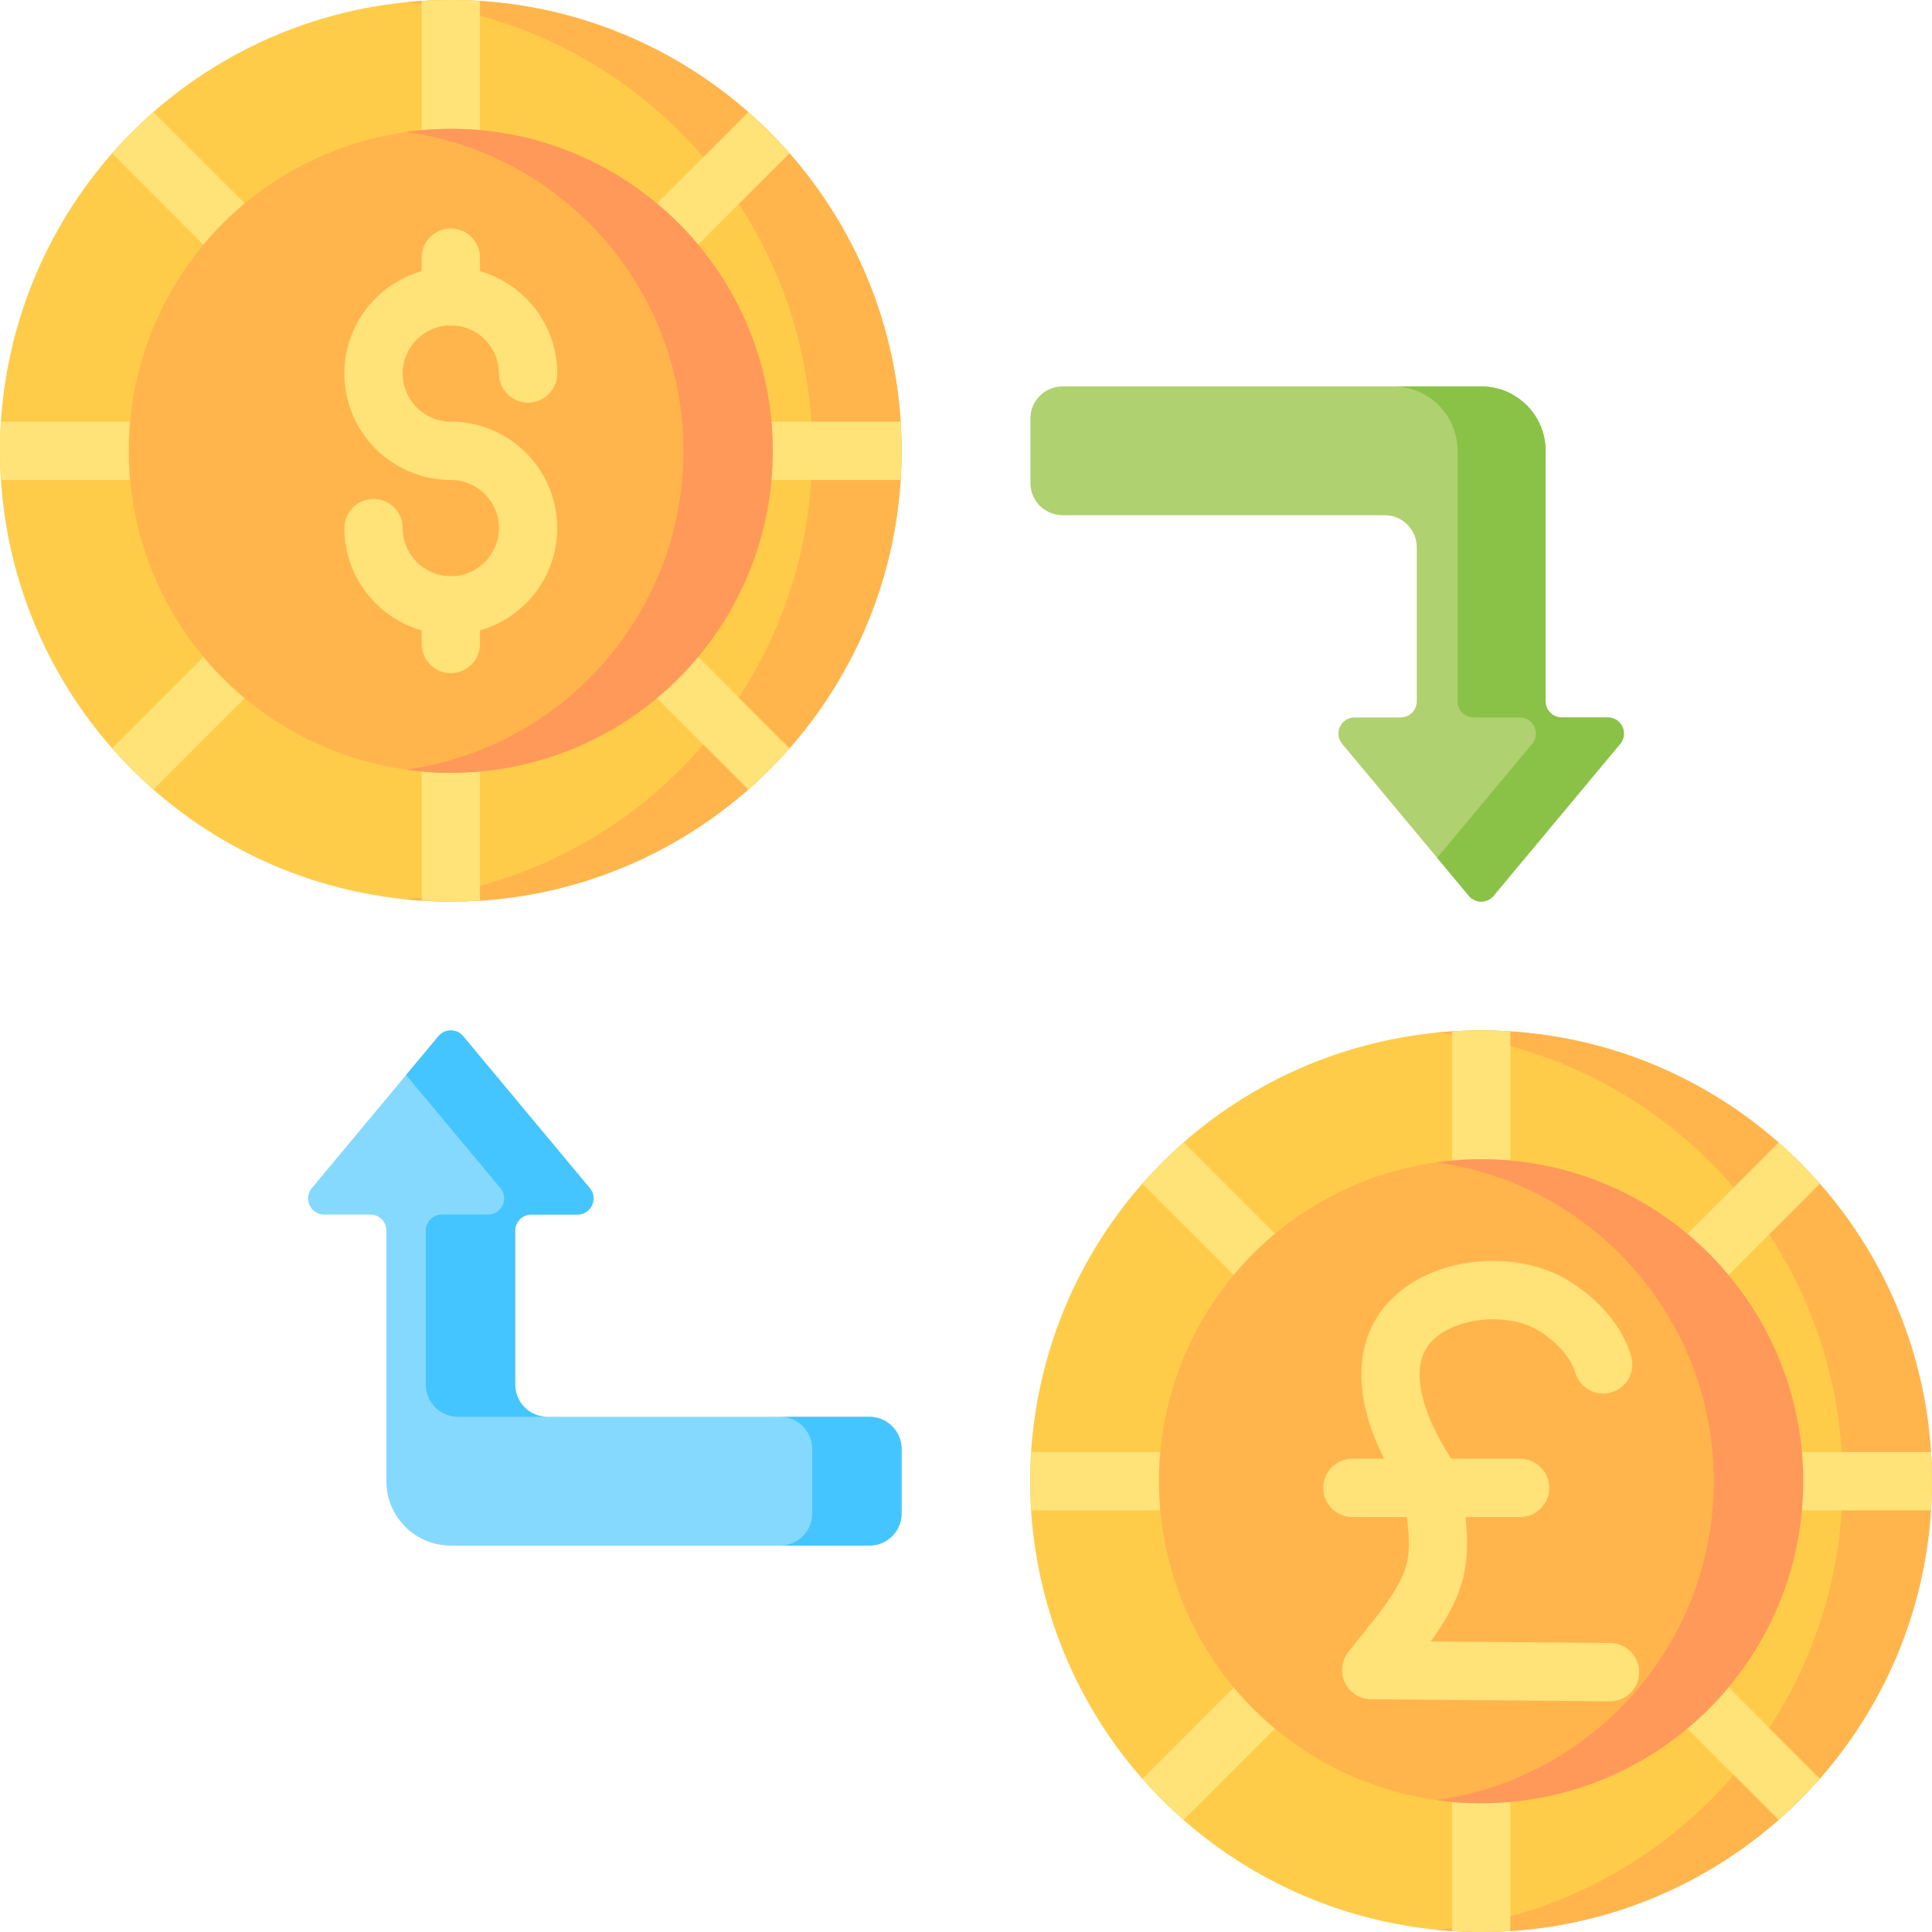 <svg id="Capa_1" enable-background="new 0 0 512 512" height="512" viewBox="0 0 512 512" width="512" xmlns="http://www.w3.org/2000/svg"><g><g><circle cx="119.467" cy="119.467" fill="#ffcc4a" r="119.467"/><path d="m119.467 0c-3.998 0-7.95.2-11.847.584 60.418 5.948 107.619 56.901 107.619 118.882s-47.202 112.934-107.619 118.883c3.897.384 7.849.584 11.847.584 65.98 0 119.467-53.487 119.467-119.467-.001-65.979-53.488-119.466-119.467-119.466z" fill="#ffb54c"/><g fill="#ffe278"><path d="m119.467 0c-2.596 0-5.171.092-7.726.255v33.878c0 4.267 3.459 7.726 7.726 7.726s7.726-3.459 7.726-7.726v-33.878c-2.555-.163-5.13-.255-7.726-.255z"/><path d="m29.709 40.635 23.954 23.955c1.509 1.509 3.486 2.263 5.463 2.263s3.955-.754 5.463-2.263c3.018-3.017 3.018-7.909 0-10.927l-23.954-23.955c-3.873 3.404-7.523 7.054-10.926 10.927z"/><path d="m34.133 111.74h-33.878c-.163 2.556-.255 5.13-.255 7.727s.092 5.171.255 7.727h33.878c4.267 0 7.726-3.459 7.726-7.726.001-4.268-3.459-7.728-7.726-7.728z"/><path d="m53.663 174.343-23.955 23.955c3.404 3.873 7.054 7.523 10.927 10.927l23.955-23.955c3.018-3.017 3.018-7.909 0-10.926-3.017-3.018-7.909-3.018-10.927-.001z"/><path d="m119.467 197.073c-4.267 0-7.726 3.459-7.726 7.726v33.878c2.555.163 5.13.255 7.726.255 2.597 0 5.171-.092 7.727-.255v-33.877c-.001-4.267-3.46-7.727-7.727-7.727z"/><path d="m209.225 198.298-23.955-23.955c-3.017-3.017-7.909-3.017-10.926 0-3.018 3.017-3.018 7.909 0 10.926l23.955 23.955c3.872-3.403 7.522-7.053 10.926-10.926z"/><path d="m198.298 29.708-23.955 23.955c-3.018 3.017-3.018 7.909 0 10.927 1.508 1.509 3.486 2.263 5.463 2.263s3.955-.754 5.463-2.263l23.955-23.955c-3.403-3.873-7.053-7.523-10.926-10.927z"/><path d="m238.678 111.74h-33.878c-4.267 0-7.726 3.459-7.726 7.726s3.459 7.726 7.726 7.726h33.878c.163-2.555.255-5.13.255-7.727 0-2.595-.092-5.169-.255-7.725z"/></g><ellipse cx="119.467" cy="119.467" fill="#ffb54c" rx="85.333" ry="85.333" transform="matrix(.707 -.707 .707 .707 -49.485 119.467)"/><path d="m119.467 111.74c-7.033 0-12.754-5.721-12.754-12.754 0-7.032 5.721-12.753 12.754-12.753 7.032 0 12.754 5.721 12.754 12.753 0 4.267 3.459 7.726 7.726 7.726s7.726-3.459 7.726-7.726c0-12.873-8.673-23.753-20.48-27.121v-3.598c0-4.267-3.459-7.726-7.726-7.726s-7.726 3.459-7.726 7.726v3.598c-11.808 3.369-20.48 14.248-20.48 27.121 0 15.553 12.653 28.207 28.207 28.207 7.032 0 12.754 5.721 12.754 12.753s-5.721 12.754-12.754 12.754-12.754-5.721-12.754-12.754c0-4.267-3.459-7.726-7.726-7.726s-7.726 3.459-7.726 7.726c0 12.874 8.673 23.753 20.48 27.122v3.598c0 4.267 3.459 7.726 7.726 7.726s7.726-3.459 7.726-7.726v-3.598c11.807-3.369 20.48-14.248 20.48-27.122-.001-15.552-12.654-28.206-28.207-28.206z" fill="#ffe278"/><path d="m119.467 34.133c-4.022 0-7.973.299-11.847.837 41.518 5.77 73.486 41.39 73.486 84.496s-31.968 78.726-73.486 84.496c3.874.538 7.825.837 11.847.837 47.128 0 85.333-38.205 85.333-85.333s-38.205-85.333-85.333-85.333z" fill="#ff9959"/></g><g><g><ellipse cx="392.533" cy="392.533" fill="#ffcc4a" rx="119.467" ry="119.467" transform="matrix(.707 -.707 .707 .707 -162.593 392.533)"/><path d="m392.533 273.067c-3.998 0-7.95.201-11.847.584 60.417 5.948 107.62 56.901 107.62 118.883 0 61.981-47.202 112.934-107.62 118.882 3.897.384 7.849.584 11.847.584 65.98 0 119.467-53.487 119.467-119.467 0-65.979-53.487-119.466-119.467-119.466z" fill="#ffb54c"/><g fill="#ffe278"><path d="m392.533 273.067c-2.596 0-5.171.092-7.726.256v33.877c0 4.267 3.459 7.726 7.726 7.726s7.726-3.459 7.726-7.726v-33.878c-2.555-.163-5.129-.255-7.726-.255z"/><path d="m302.775 313.702 23.955 23.955c1.509 1.508 3.486 2.263 5.463 2.263s3.955-.755 5.463-2.263c3.018-3.017 3.018-7.91 0-10.927l-23.955-23.955c-3.872 3.404-7.522 7.054-10.926 10.927z"/><path d="m307.2 384.807h-33.878c-.163 2.555-.255 5.13-.255 7.726s.092 5.171.255 7.726h33.878c4.267 0 7.726-3.459 7.726-7.726s-3.459-7.726-7.726-7.726z"/><path d="m326.73 447.41-23.955 23.955c3.404 3.873 7.054 7.523 10.927 10.927l23.955-23.955c3.018-3.017 3.018-7.909 0-10.927-3.017-3.018-7.91-3.018-10.927 0z"/><path d="m392.533 470.14c-4.267 0-7.726 3.459-7.726 7.726v33.878c2.555.163 5.13.256 7.726.256s5.171-.092 7.726-.256v-33.878c.001-4.267-3.458-7.726-7.726-7.726z"/><path d="m482.291 471.365-23.955-23.955c-3.017-3.017-7.91-3.017-10.927 0-3.018 3.017-3.018 7.909 0 10.927l23.955 23.955c3.873-3.404 7.523-7.055 10.927-10.927z"/><path d="m471.365 302.775-23.955 23.955c-3.018 3.017-3.018 7.909 0 10.927 1.508 1.508 3.486 2.263 5.463 2.263s3.955-.755 5.463-2.263l23.955-23.955c-3.404-3.873-7.054-7.523-10.926-10.927z"/><path d="m511.744 384.807h-33.878c-4.267 0-7.726 3.459-7.726 7.726s3.459 7.726 7.726 7.726h33.878c.163-2.555.255-5.13.255-7.726.001-2.596-.091-5.171-.255-7.726z"/></g><ellipse cx="392.533" cy="392.533" fill="#ffb54c" rx="85.333" ry="85.333" transform="matrix(.707 -.707 .707 .707 -162.593 392.533)"/><path d="m392.533 307.2c-4.022 0-7.973.299-11.847.837 41.518 5.77 73.486 41.39 73.486 84.496s-31.968 78.726-73.486 84.496c3.874.538 7.825.837 11.847.837 47.128 0 85.333-38.205 85.333-85.333.001-47.128-38.204-85.333-85.333-85.333z" fill="#ff9959"/></g><path d="m426.735 435.423-47.574-.422c8.554-11.913 10.612-19.49 9.218-32.97h14.467c4.267 0 7.726-3.459 7.726-7.726s-3.459-7.726-7.726-7.726h-18.222c-3.085-4.579-8.449-14.224-8.415-22.268 0-.01-.001-.02-.001-.031 0-.01.001-.02.001-.03-.019-5.173 2.236-8.966 6.893-11.596 7.049-3.981 18.007-4.044 24.427-.14 5.017 3.05 8.812 7.337 9.905 11.188 1.164 4.105 5.435 6.487 9.542 5.324 4.105-1.165 6.488-5.437 5.324-9.542-2.178-7.676-8.281-15.029-16.742-20.173-11.231-6.829-28.076-6.876-40.053-.112-9.513 5.372-14.744 14.243-14.745 24.986 0 .02-.003.04-.003.06 0 .009.001.018.001.028 0 .011-.001.022-.001.033 0 .031.005.062.005.093.003 8.075 2.957 16.062 6.02 22.181h-8.382c-4.267 0-7.726 3.459-7.726 7.726s3.459 7.726 7.726 7.726h14.437l.108.925c1.127 10.076.536 13.833-7.515 24.645l-8.096 10.177c-1.838 2.312-2.199 5.47-.927 8.136s3.952 4.374 6.905 4.4l63.286.56c.024.001.046.001.07.001 4.235 0 7.687-3.414 7.724-7.658.038-4.267-3.39-7.757-7.657-7.795z" fill="#ffe278"/></g><path d="m409.6 185.865v-66.398c0-9.426-7.641-17.067-17.067-17.067h-110.933c-4.713 0-8.533 3.821-8.533 8.533v17.067c0 4.713 3.82 8.533 8.533 8.533h85.333c4.713 0 8.533 3.821 8.533 8.533v40.798c0 2.356-1.91 4.267-4.267 4.267h-12.224c-3.617 0-5.594 4.219-3.278 6.998l33.557 40.268c1.706 2.047 4.85 2.047 6.556 0l33.557-40.268c2.316-2.779.34-6.998-3.278-6.998h-12.224c-2.355 0-4.265-1.91-4.265-4.266z" fill="#b0d16f"/><path d="m102.4 326.135v66.398c0 9.426 7.641 17.067 17.067 17.067h110.933c4.713 0 8.533-3.821 8.533-8.533v-17.067c0-4.713-3.82-8.533-8.533-8.533h-85.333c-4.713 0-8.533-3.821-8.533-8.533v-40.798c0-2.356 1.91-4.267 4.267-4.267h12.224c3.618 0 5.594-4.219 3.278-6.998l-33.557-40.268c-1.706-2.047-4.85-2.047-6.556 0l-33.558 40.267c-2.316 2.779-.34 6.998 3.278 6.998h12.224c2.356 0 4.266 1.911 4.266 4.267z" fill="#85d9ff"/><path d="m426.09 190.131h-12.224c-2.356 0-4.266-1.91-4.266-4.267v-66.398c0-9.426-7.641-17.067-17.067-17.067h-23.332c9.426 0 17.067 7.641 17.067 17.067v66.398c0 2.356 1.91 4.267 4.267 4.267h12.224c3.618 0 5.594 4.219 3.278 6.998l-25.169 30.202 8.388 10.066c1.706 2.047 4.85 2.047 6.556 0l33.557-40.269c2.315-2.778.339-6.997-3.279-6.997z" fill="#89c247"/><g><g><g><path d="m132.607 314.87c2.316 2.779.34 6.998-3.278 6.998h-12.224c-2.356 0-4.267 1.91-4.267 4.267v40.798c0 4.713 3.821 8.533 8.533 8.533h23.694c-4.713 0-8.533-3.821-8.533-8.533v-40.798c0-2.356 1.91-4.267 4.267-4.267h12.224c3.618 0 5.594-4.219 3.278-6.998l-33.557-40.269c-1.706-2.047-4.85-2.047-6.555 0l-8.569 10.283z" fill="#45c5ff"/></g><g><path d="m230.4 375.467h-23.694c4.713 0 8.533 3.82 8.533 8.533v17.067c0 4.713-3.82 8.533-8.533 8.533h23.694c4.713 0 8.533-3.821 8.533-8.533v-17.067c0-4.713-3.82-8.533-8.533-8.533z" fill="#45c5ff"/></g></g></g></g></svg>